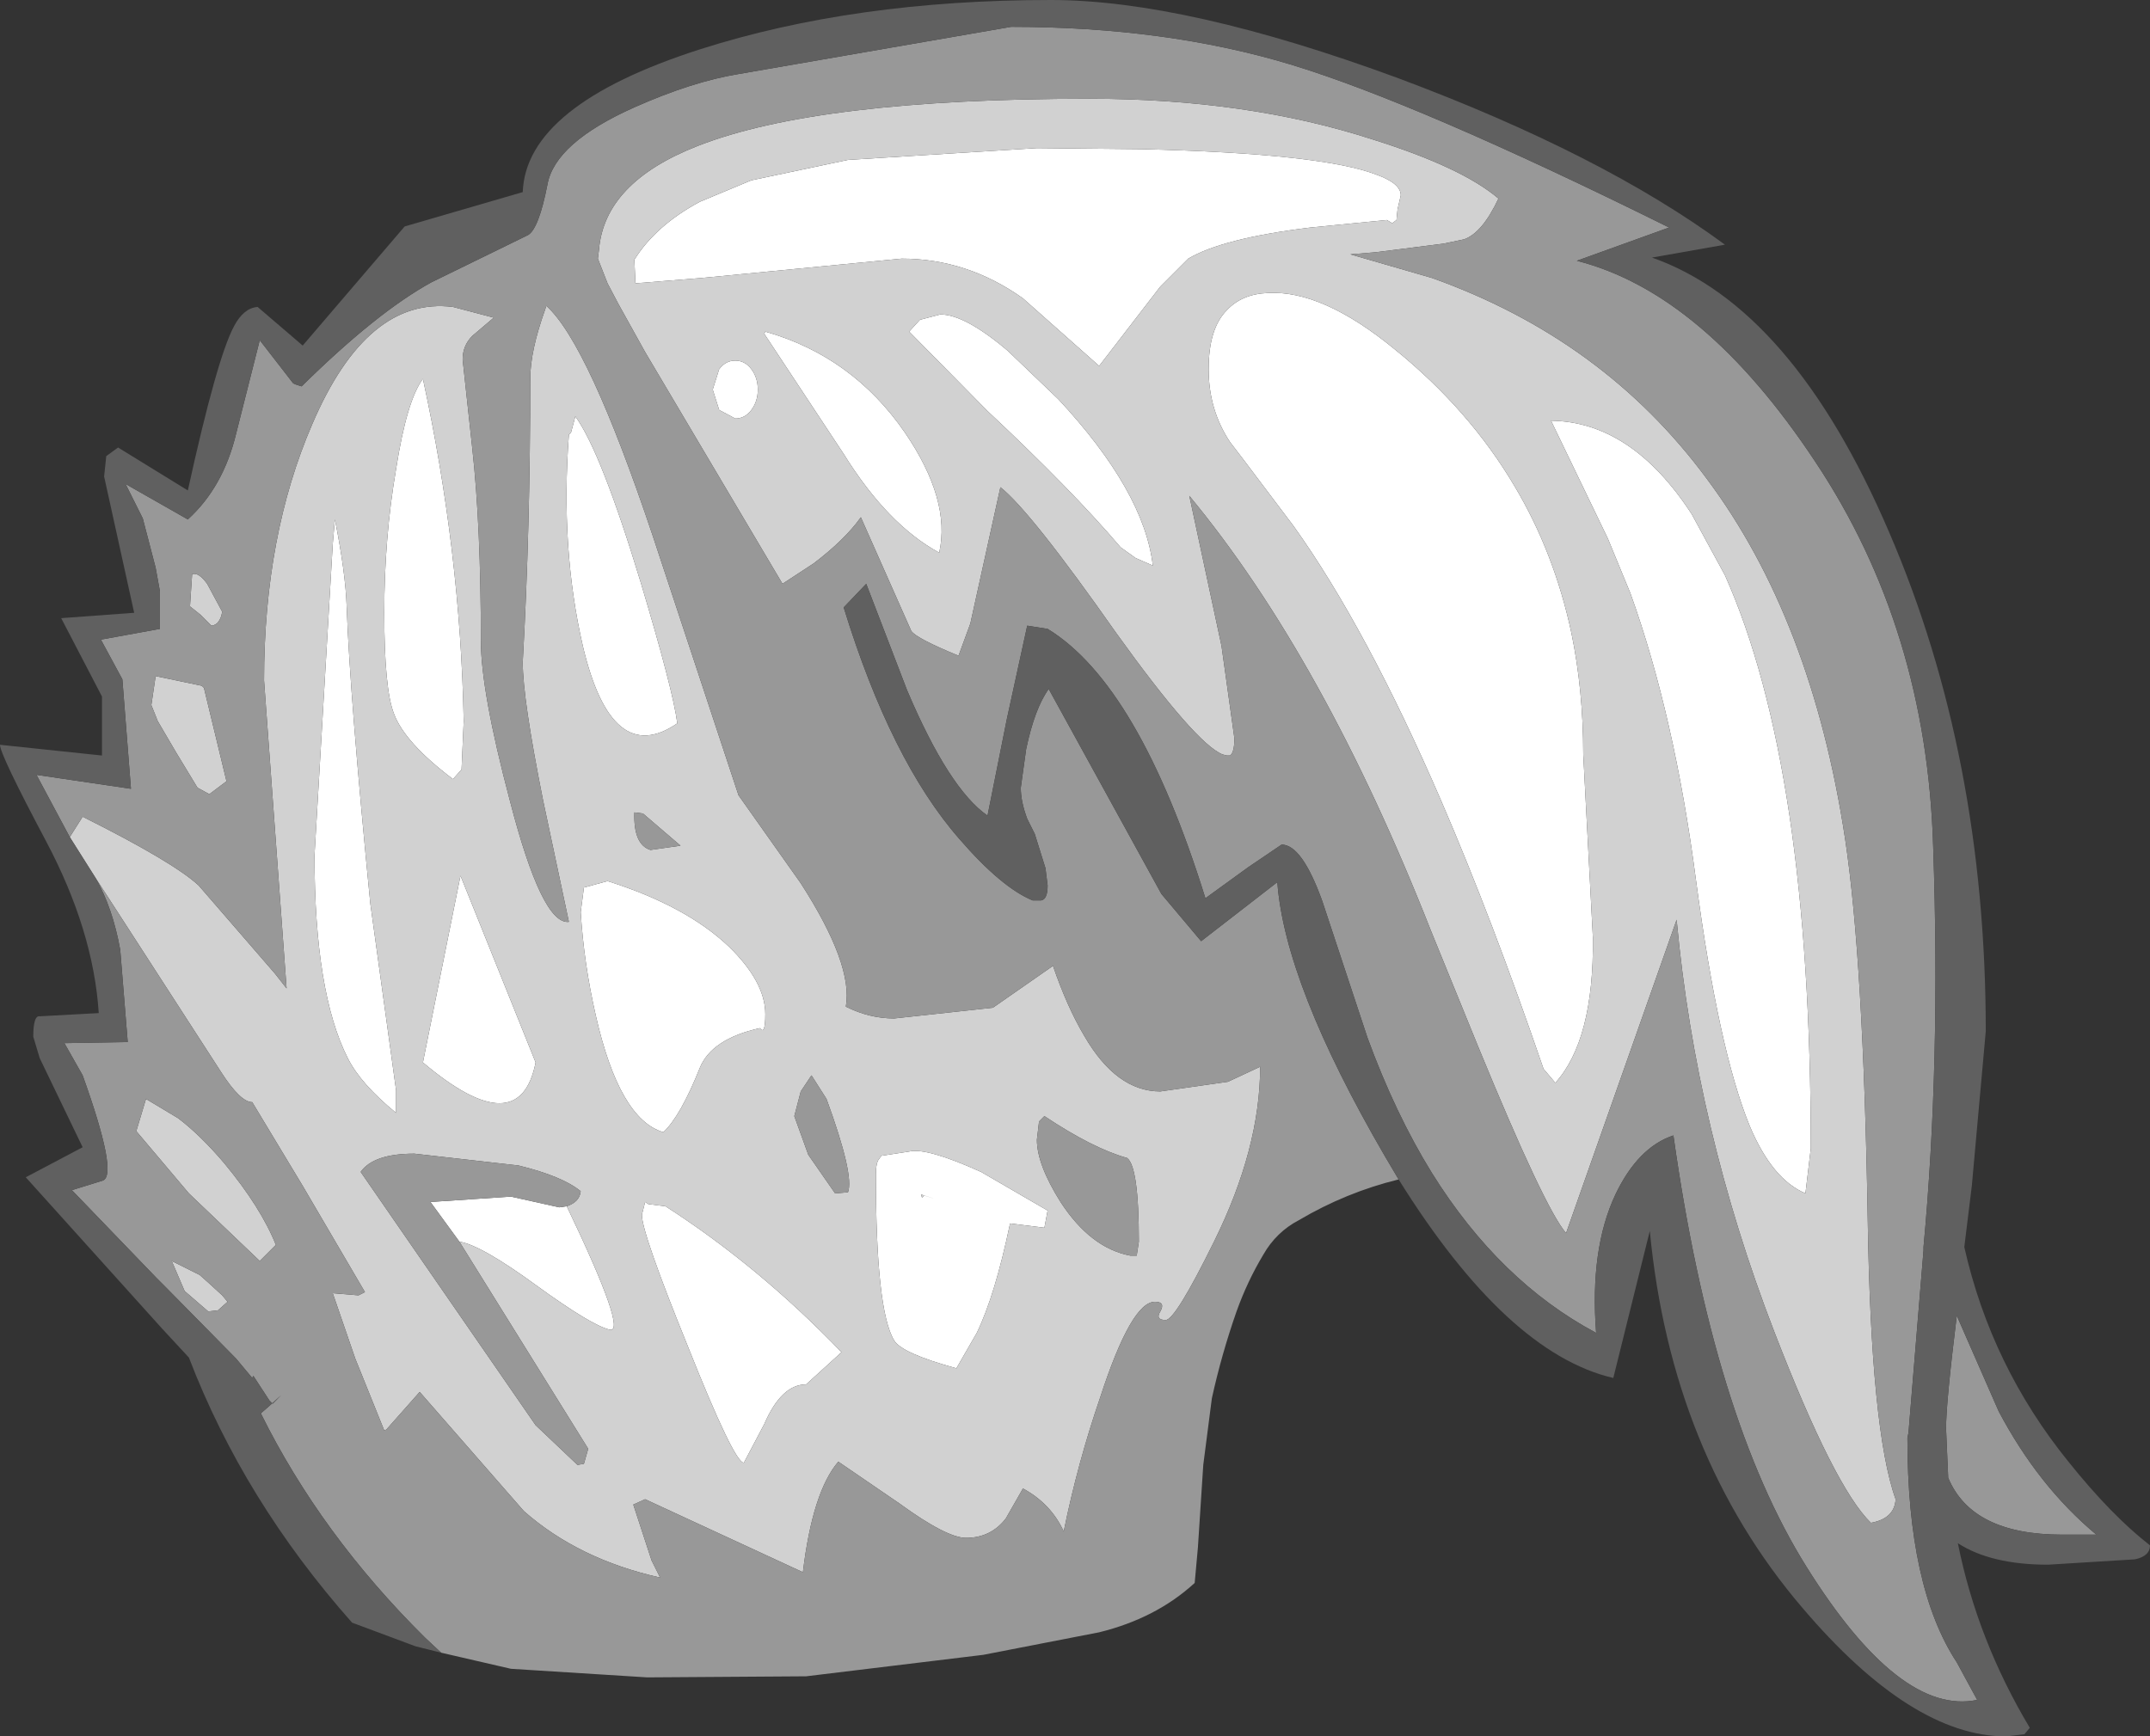 <?xml version="1.0" encoding="UTF-8" standalone="no"?>
<svg xmlns:ffdec="https://www.free-decompiler.com/flash" xmlns:xlink="http://www.w3.org/1999/xlink" ffdec:objectType="shape" height="80.9px" width="100.15px" xmlns="http://www.w3.org/2000/svg">
  <rect width="100%" height="100%" fill="#333333" stroke="none"/>
  <g transform="matrix(1.0, 0.0, 0.0, 1.0, 37.3, 49.75)">
    <path d="M6.45 -24.0 Q4.05 -25.3 2.0 -28.6 L-1.7 -34.2 -1.65 -34.3 Q2.4 -33.15 4.85 -29.6 7.0 -26.45 6.45 -24.0 M38.65 -22.1 L37.6 -24.65 34.95 -30.15 Q38.7 -30.1 41.5 -25.8 L43.05 -22.95 Q47.05 -14.0 47.05 3.75 L46.8 5.85 Q45.25 5.2 44.2 2.7 42.75 -0.85 41.7 -8.75 40.7 -16.4 38.65 -22.1 M6.5 -35.1 Q7.65 -35.1 9.65 -33.4 L12.0 -31.15 Q16.0 -26.85 16.4 -23.4 L15.6 -23.75 14.9 -24.25 Q12.65 -26.9 8.7 -30.6 L5.1 -34.25 5.05 -34.3 5.55 -34.85 6.5 -35.1 M21.75 -36.1 Q24.3 -36.25 27.7 -33.45 31.15 -30.65 33.25 -27.1 35.1 -24.0 35.9 -20.25 36.45 -17.6 36.45 -14.6 L36.9 -6.05 Q36.95 -1.3 35.15 0.7 L34.6 0.05 Q32.2 -6.95 29.85 -12.4 26.35 -20.5 22.95 -25.25 L20.65 -28.3 20.0 -29.15 Q19.0 -30.65 19.0 -32.55 19.0 -34.45 19.85 -35.3 20.55 -36.05 21.75 -36.1 M27.55 -39.35 L27.3 -39.5 23.75 -39.15 Q19.65 -38.65 18.05 -37.7 L16.75 -36.4 13.9 -32.7 10.35 -35.85 Q7.75 -37.7 4.7 -37.7 L-4.6 -36.8 -7.7 -36.55 -7.75 -37.65 Q-6.75 -39.25 -4.7 -40.35 L-2.3 -41.35 2.2 -42.3 11.0 -42.85 15.9 -42.8 Q24.3 -42.6 26.85 -41.6 27.95 -41.2 27.95 -40.65 L27.8 -40.0 27.75 -39.5 27.55 -39.35 M-10.5 -30.35 Q-9.3 -28.7 -7.45 -22.6 -5.95 -17.6 -5.75 -16.05 -8.8 -13.95 -10.15 -19.65 -11.2 -24.2 -10.8 -29.5 L-10.7 -29.6 -10.5 -30.35 M-17.6 -32.1 Q-15.85 -24.05 -15.7 -16.15 L-15.8 -13.9 -16.2 -13.45 Q-18.45 -15.15 -18.95 -16.5 -19.4 -17.65 -19.4 -21.2 -19.4 -24.7 -18.85 -27.9 -18.35 -31.1 -17.6 -32.1 M-3.8 -32.55 Q-3.5 -32.95 -3.05 -32.95 -2.6 -32.95 -2.3 -32.55 -2.0 -32.15 -2.0 -31.6 -2.0 -31.05 -2.3 -30.65 -2.6 -30.25 -3.05 -30.25 L-3.8 -30.65 -4.1 -31.6 -3.8 -32.55 M-22.65 -9.9 L-21.8 -24.4 -21.7 -25.55 Q-21.2 -23.05 -21.15 -21.45 -21.0 -17.3 -20.05 -7.65 L-18.85 1.05 -18.85 2.1 Q-20.5 0.75 -21.1 -0.45 -22.65 -3.5 -22.65 -9.9 M-10.1 -8.4 L-9.0 -8.7 Q-5.35 -7.55 -3.35 -5.65 -1.65 -4.0 -1.65 -2.5 -1.65 -1.5 -1.9 -1.85 -4.15 -1.35 -4.7 0.0 -5.6 2.25 -6.4 3.0 -8.45 2.4 -9.55 -2.45 -10.1 -4.85 -10.25 -7.25 L-10.1 -8.4 M-15.85 -8.95 L-12.35 -0.25 Q-13.1 3.55 -17.6 -0.25 L-15.85 -8.95 M-7.4 6.85 L-7.25 6.25 -7.1 6.35 -6.3 6.45 Q-1.95 9.25 1.9 13.25 L0.25 14.75 Q-0.9 14.75 -1.7 16.6 L-2.65 18.4 Q-3.1 18.4 -5.25 13.0 -7.4 7.7 -7.4 6.85 M-15.9 8.1 L-17.25 6.25 -13.5 6.0 -11.25 6.5 -10.9 6.45 Q-8.05 12.4 -8.9 12.2 -9.75 12.0 -12.3 10.15 -14.9 8.25 -15.9 8.1 M11.5 6.65 L11.35 7.45 9.75 7.25 Q9.05 10.6 8.2 12.35 L7.25 14.0 Q4.7 13.3 4.35 12.7 3.5 11.3 3.5 5.0 3.5 4.4 3.65 4.25 L3.75 4.1 5.05 3.9 Q5.85 3.7 8.4 4.85 L11.5 6.65 M5.75 5.95 L6.25 6.1 5.6 5.9 5.85 6.65 5.65 6.05 5.75 5.95" fill="#ffffff" fill-rule="evenodd" stroke="none"/>
    <path d="M-32.85 -8.85 L-34.05 -10.75 -33.45 -11.7 Q-29.25 -9.6 -28.05 -8.5 L-24.5 -4.4 -23.95 -3.7 -25.0 -18.05 Q-25.0 -24.8 -22.75 -30.0 -20.2 -35.95 -16.2 -35.45 L-14.3 -34.95 -15.3 -34.1 Q-15.75 -33.65 -15.75 -33.0 L-15.3 -28.85 Q-14.9 -25.25 -14.9 -19.9 -14.9 -17.55 -13.55 -12.45 -12.05 -6.65 -10.8 -6.8 L-12.0 -12.45 Q-12.95 -17.2 -12.95 -18.9 -12.6 -25.1 -12.6 -32.1 -12.6 -33.4 -11.9 -35.35 L-11.85 -35.5 Q-9.9 -33.75 -6.9 -24.8 L-2.9 -12.7 0.0 -8.6 Q2.45 -4.8 2.1 -2.85 3.2 -2.3 4.35 -2.3 L8.95 -2.8 11.75 -4.75 Q12.4 -2.85 13.2 -1.5 14.7 1.1 16.75 1.1 L19.9 0.65 21.4 -0.05 Q21.4 3.75 19.25 8.1 17.45 11.75 17.0 11.75 16.5 11.75 16.75 11.35 17.0 10.9 16.5 10.9 15.4 10.9 13.95 15.35 12.9 18.4 12.25 21.6 11.65 20.3 10.35 19.6 L9.55 21.0 Q8.85 21.9 7.7 21.9 6.8 21.9 4.6 20.3 L1.75 18.35 Q0.55 19.75 0.1 23.5 L-7.25 20.1 -7.8 20.35 -6.95 22.95 -6.55 23.75 Q-10.35 22.9 -12.9 20.65 L-17.75 15.1 -19.3 16.85 -19.4 16.9 -20.75 13.55 -21.8 10.5 -20.6 10.6 -20.3 10.45 -23.2 5.5 -25.55 1.6 Q-26.1 1.6 -27.0 0.2 L-32.85 -8.85 M32.5 -40.5 Q31.75 -38.9 30.9 -38.6 L29.95 -38.4 26.8 -38.0 25.6 -37.9 29.4 -36.8 Q37.4 -33.95 42.2 -27.45 47.1 -20.9 48.65 -10.65 49.5 -5.0 49.7 7.0 49.85 16.9 51.0 20.1 50.95 21.0 49.85 21.2 48.15 19.55 45.35 12.3 41.7 2.85 40.8 -6.9 L35.65 7.7 Q34.65 6.55 31.55 -1.0 L29.35 -6.4 Q24.35 -19.1 18.1 -26.65 L19.6 -19.65 20.2 -15.35 Q20.2 -14.7 20.0 -14.55 L19.85 -14.55 19.65 -14.6 Q18.4 -15.1 14.7 -20.25 10.7 -25.95 9.3 -27.05 L7.9 -20.7 7.35 -19.2 Q5.4 -20.0 5.15 -20.35 L2.8 -25.65 Q2.05 -24.6 0.6 -23.5 L-0.85 -22.55 -7.25 -33.35 -8.5 -35.6 -9.0 -36.55 -9.45 -37.7 -9.4 -38.1 Q-9.15 -41.25 -4.8 -42.95 0.8 -45.15 13.45 -45.15 20.8 -45.15 26.65 -43.25 30.8 -41.95 32.5 -40.5 M27.55 -39.35 L27.75 -39.5 27.8 -40.0 27.95 -40.65 Q27.95 -41.2 26.85 -41.6 24.3 -42.6 15.9 -42.8 L11.0 -42.85 2.2 -42.3 -2.3 -41.35 -4.7 -40.35 Q-6.75 -39.25 -7.75 -37.65 L-7.7 -36.55 -4.6 -36.8 4.7 -37.7 Q7.75 -37.7 10.35 -35.85 L13.9 -32.7 16.75 -36.4 18.05 -37.7 Q19.65 -38.65 23.75 -39.15 L27.3 -39.5 27.55 -39.35 M21.75 -36.1 Q20.55 -36.05 19.85 -35.3 19.0 -34.45 19.0 -32.55 19.0 -30.65 20.0 -29.15 L20.65 -28.3 22.95 -25.25 Q26.35 -20.5 29.85 -12.4 32.2 -6.95 34.6 0.05 L35.15 0.7 Q36.95 -1.3 36.9 -6.05 L36.45 -14.6 Q36.45 -17.6 35.9 -20.25 35.1 -24.0 33.25 -27.1 31.15 -30.65 27.7 -33.45 24.3 -36.25 21.75 -36.1 M6.5 -35.1 L5.55 -34.85 5.05 -34.3 5.1 -34.25 8.7 -30.6 Q12.65 -26.9 14.9 -24.25 L15.6 -23.75 16.4 -23.4 Q16.0 -26.85 12.0 -31.15 L9.65 -33.4 Q7.65 -35.1 6.5 -35.1 M38.65 -22.1 Q40.7 -16.4 41.7 -8.75 42.75 -0.85 44.2 2.7 45.25 5.2 46.8 5.85 L47.05 3.75 Q47.05 -14.0 43.05 -22.95 L41.5 -25.8 Q38.7 -30.1 34.95 -30.15 L37.6 -24.65 38.65 -22.1 M6.45 -24.0 Q7.0 -26.45 4.85 -29.6 2.4 -33.15 -1.65 -34.3 L-1.7 -34.2 2.0 -28.6 Q4.05 -25.3 6.45 -24.0 M-17.6 -32.1 Q-18.35 -31.1 -18.85 -27.9 -19.4 -24.7 -19.4 -21.2 -19.4 -17.65 -18.95 -16.5 -18.45 -15.15 -16.2 -13.45 L-15.8 -13.9 -15.7 -16.15 Q-15.85 -24.05 -17.6 -32.1 M-10.5 -30.35 L-10.7 -29.6 -10.8 -29.5 Q-11.2 -24.2 -10.15 -19.65 -8.8 -13.95 -5.75 -16.05 -5.95 -17.6 -7.45 -22.6 -9.3 -28.7 -10.5 -30.35 M-3.8 -32.55 L-4.1 -31.6 -3.8 -30.65 -3.05 -30.25 Q-2.6 -30.25 -2.3 -30.65 -2.0 -31.05 -2.0 -31.6 -2.0 -32.15 -2.3 -32.55 -2.6 -32.95 -3.05 -32.95 -3.5 -32.95 -3.8 -32.55 M-30.05 -18.25 L-27.9 -17.8 -27.8 -17.7 -26.75 -13.35 -27.55 -12.75 -28.1 -13.05 -29.1 -14.7 -29.95 -16.15 -30.25 -16.9 -30.05 -18.25 M-27.95 -21.1 L-28.45 -21.5 -28.35 -23.0 Q-28.05 -23.1 -27.65 -22.55 L-26.95 -21.25 Q-27.0 -20.9 -27.2 -20.7 -27.35 -20.6 -27.45 -20.6 L-27.95 -21.1 M-22.65 -9.9 Q-22.65 -3.5 -21.1 -0.45 -20.5 0.75 -18.85 2.1 L-18.85 1.05 -20.05 -7.65 Q-21.0 -17.3 -21.15 -21.45 -21.2 -23.05 -21.7 -25.55 L-21.8 -24.4 -22.65 -9.9 M-15.85 -8.95 L-17.6 -0.25 Q-13.1 3.55 -12.35 -0.25 L-15.85 -8.95 M-10.1 -8.4 L-10.25 -7.25 Q-10.1 -4.85 -9.55 -2.45 -8.45 2.4 -6.4 3.0 -5.6 2.25 -4.7 0.0 -4.15 -1.35 -1.9 -1.85 -1.65 -1.5 -1.65 -2.5 -1.65 -4.0 -3.35 -5.65 -5.35 -7.55 -9.0 -8.7 L-10.1 -8.4 M-7.35 -11.85 L-7.75 -11.9 Q-7.8 -10.4 -7.0 -10.15 L-5.6 -10.35 -7.35 -11.85 M-7.4 6.85 Q-7.4 7.7 -5.25 13.0 -3.1 18.4 -2.65 18.4 L-1.7 16.6 Q-0.9 14.75 0.25 14.75 L1.9 13.25 Q-1.95 9.25 -6.3 6.45 L-7.1 6.35 -7.25 6.25 -7.4 6.85 M-10.9 6.45 Q-10.3 6.25 -10.25 5.75 -11.1 5.05 -13.15 4.55 L-18.0 4.0 Q-19.9 4.0 -20.5 4.85 L-12.35 16.65 -10.4 18.5 -10.1 18.45 -9.9 17.75 -15.9 8.1 Q-14.9 8.25 -12.3 10.15 -9.75 12.0 -8.9 12.2 -8.05 12.4 -10.9 6.45 M-26.7 10.9 L-27.15 11.3 -27.6 11.35 -28.7 10.4 -29.3 9.0 -28.0 9.65 -27.55 10.05 -26.95 10.6 -26.7 10.9 M-29.0 2.35 Q-27.95 3.15 -26.85 4.45 -25.15 6.5 -24.45 8.25 L-25.2 9.0 -28.5 5.85 -30.95 2.95 -30.5 1.45 -29.0 2.35 M11.0 3.35 Q11.0 4.5 12.1 6.25 13.5 8.4 15.35 8.75 L15.65 8.75 15.75 8.1 Q15.75 4.6 15.2 4.2 13.6 3.75 11.35 2.25 L11.1 2.5 11.0 3.35 M11.5 6.65 L8.4 4.85 Q5.85 3.7 5.05 3.9 L3.75 4.1 3.65 4.25 Q3.5 4.4 3.5 5.0 3.5 11.3 4.35 12.7 4.7 13.3 7.25 14.0 L8.2 12.35 Q9.05 10.6 9.75 7.25 L11.35 7.45 11.5 6.65 M5.75 5.95 L5.65 6.05 5.85 6.65 5.6 5.9 6.25 6.1 5.75 5.95 M0.0 1.1 L-0.3 2.25 0.35 4.05 1.6 5.85 2.2 5.8 Q2.5 5.0 1.2 1.45 L0.5 0.35 0.0 1.1" fill="#d1d1d1" fill-rule="evenodd" stroke="none"/>
    <path d="M-34.05 -10.75 L-35.6 -13.65 -31.2 -13.0 -31.6 -18.1 -32.6 -19.95 -29.85 -20.45 -29.85 -22.2 -30.05 -23.3 -30.65 -25.6 -31.45 -27.2 -28.55 -25.55 Q-26.9 -27.05 -26.3 -29.55 L-25.2 -33.9 -23.65 -31.9 Q-23.6 -31.85 -23.25 -31.75 -19.75 -35.2 -17.2 -36.6 L-12.7 -38.8 Q-12.2 -39.1 -11.8 -41.15 -11.45 -43.1 -7.75 -44.75 -5.05 -45.95 -2.9 -46.3 L9.8 -48.5 Q17.0 -48.5 22.8 -46.75 28.75 -44.95 40.45 -39.15 L36.15 -37.6 Q42.05 -36.1 47.25 -28.25 52.45 -20.45 52.75 -10.3 53.1 -0.2 52.3 8.35 L52.3 8.5 51.6 17.0 51.55 17.25 Q51.55 24.2 53.85 27.7 L54.8 29.45 Q51.2 30.2 46.85 23.25 42.5 16.3 40.65 3.15 39.0 3.7 37.95 5.9 36.75 8.45 37.05 12.35 32.55 9.95 29.4 4.9 27.7 2.15 26.4 -1.4 L24.3 -7.75 Q23.35 -10.4 22.4 -10.4 L20.85 -9.35 18.85 -7.9 Q15.75 -17.85 11.5 -20.45 L10.55 -20.6 9.6 -16.25 8.7 -11.75 Q6.9 -13.0 4.95 -17.6 L3.05 -22.55 2.0 -21.45 Q4.2 -14.3 7.4 -10.65 9.35 -8.4 10.8 -7.8 L11.2 -7.8 Q11.5 -7.85 11.5 -8.5 L11.4 -9.3 10.9 -10.9 10.55 -11.6 Q10.25 -12.4 10.25 -13.05 L10.5 -14.85 Q10.9 -16.75 11.55 -17.65 L16.8 -8.1 18.65 -5.9 22.2 -8.65 Q22.55 -3.9 27.2 4.1 L27.85 5.2 Q25.4 5.8 23.2 7.1 22.15 7.65 21.55 8.7 20.8 9.95 20.3 11.35 19.6 13.35 19.15 15.4 L18.75 18.5 18.5 22.35 18.35 24.0 Q16.55 25.65 13.9 26.3 L8.5 27.35 0.25 28.35 -7.15 28.4 -13.5 28.0 -16.75 27.25 -17.5 26.55 Q-22.35 21.75 -25.15 16.1 L-24.75 15.75 -24.2 15.25 -24.6 15.65 -24.75 15.5 -25.5 14.35 -25.55 14.45 -26.3 13.55 -29.6 10.2 -30.0 9.8 -33.95 5.7 -32.5 5.25 Q-31.8 4.95 -33.45 0.35 L-34.3 -1.15 -31.35 -1.2 -31.7 -5.5 Q-32.05 -7.45 -32.85 -8.85 L-27.0 0.2 Q-26.1 1.6 -25.55 1.6 L-23.2 5.5 -20.3 10.45 -20.6 10.6 -21.8 10.5 -20.75 13.55 -19.4 16.9 -19.3 16.85 -17.75 15.1 -12.9 20.65 Q-10.35 22.9 -6.55 23.75 L-6.95 22.95 -7.8 20.35 -7.25 20.1 0.1 23.5 Q0.55 19.75 1.75 18.35 L4.6 20.3 Q6.8 21.9 7.7 21.9 8.85 21.9 9.55 21.0 L10.35 19.6 Q11.65 20.3 12.25 21.6 12.9 18.4 13.95 15.35 15.4 10.9 16.5 10.9 17.0 10.9 16.75 11.35 16.5 11.75 17.0 11.75 17.45 11.75 19.25 8.1 21.4 3.75 21.4 -0.05 L19.9 0.65 16.75 1.1 Q14.7 1.1 13.2 -1.5 12.4 -2.85 11.75 -4.75 L8.95 -2.8 4.35 -2.3 Q3.2 -2.3 2.1 -2.85 2.45 -4.8 0.0 -8.6 L-2.9 -12.7 -6.9 -24.8 Q-9.9 -33.75 -11.85 -35.5 L-11.9 -35.35 Q-12.6 -33.4 -12.6 -32.1 -12.6 -25.1 -12.95 -18.9 -12.95 -17.2 -12.0 -12.45 L-10.8 -6.8 Q-12.05 -6.65 -13.55 -12.45 -14.9 -17.55 -14.9 -19.9 -14.9 -25.25 -15.3 -28.85 L-15.75 -33.0 Q-15.75 -33.65 -15.3 -34.1 L-14.3 -34.95 -16.2 -35.45 Q-20.2 -35.95 -22.75 -30.0 -25.0 -24.8 -25.0 -18.05 L-23.95 -3.7 -24.5 -4.4 -28.05 -8.5 Q-29.25 -9.6 -33.45 -11.7 L-34.05 -10.75 M32.5 -40.5 Q30.8 -41.95 26.65 -43.25 20.8 -45.15 13.45 -45.15 0.8 -45.15 -4.8 -42.95 -9.15 -41.25 -9.4 -38.1 L-9.45 -37.7 -9.0 -36.55 -8.5 -35.6 -7.25 -33.35 -0.85 -22.55 0.6 -23.5 Q2.05 -24.6 2.8 -25.65 L5.15 -20.35 Q5.4 -20.0 7.35 -19.2 L7.9 -20.7 9.3 -27.05 Q10.7 -25.95 14.7 -20.25 18.4 -15.1 19.65 -14.6 L19.85 -14.55 20.0 -14.55 Q20.2 -14.7 20.2 -15.35 L19.6 -19.65 18.1 -26.65 Q24.35 -19.1 29.35 -6.4 L31.55 -1.0 Q34.65 6.55 35.65 7.7 L40.8 -6.9 Q41.7 2.85 45.35 12.3 48.15 19.55 49.85 21.2 50.95 21.0 51.0 20.1 49.85 16.9 49.7 7.0 49.5 -5.0 48.65 -10.65 47.1 -20.9 42.2 -27.45 37.4 -33.95 29.4 -36.8 L25.6 -37.9 26.8 -38.0 29.95 -38.4 30.9 -38.6 Q31.75 -38.9 32.5 -40.5 M-27.95 -21.1 L-27.45 -20.6 Q-27.35 -20.6 -27.2 -20.7 -27.0 -20.9 -26.95 -21.25 L-27.65 -22.55 Q-28.05 -23.1 -28.35 -23.0 L-28.45 -21.5 -27.95 -21.1 M-30.05 -18.25 L-30.25 -16.9 -29.95 -16.15 -29.1 -14.7 -28.1 -13.05 -27.55 -12.75 -26.75 -13.35 -27.8 -17.7 -27.9 -17.8 -30.05 -18.25 M-7.35 -11.85 L-5.6 -10.35 -7.0 -10.15 Q-7.8 -10.4 -7.75 -11.9 L-7.35 -11.85 M-15.9 8.1 L-9.9 17.75 -10.1 18.45 -10.4 18.5 -12.35 16.65 -20.5 4.85 Q-19.9 4.0 -18.0 4.0 L-13.15 4.55 Q-11.1 5.05 -10.25 5.75 -10.3 6.25 -10.9 6.45 L-11.25 6.5 -13.5 6.0 -17.25 6.25 -15.9 8.1 M-29.0 2.35 L-30.5 1.45 -30.95 2.95 -28.5 5.85 -25.2 9.0 -24.45 8.25 Q-25.15 6.5 -26.85 4.45 -27.95 3.15 -29.0 2.35 M-26.7 10.9 L-26.95 10.6 -27.55 10.05 -28.0 9.65 -29.3 9.0 -28.7 10.4 -27.6 11.35 -27.15 11.3 -26.7 10.9 M60.35 21.75 L58.75 21.75 Q54.55 21.75 53.45 19.1 L53.35 16.8 Q53.35 15.6 53.85 11.55 L55.8 16.0 Q57.65 19.5 60.35 21.75 M11.0 3.35 L11.1 2.5 11.35 2.25 Q13.6 3.75 15.2 4.2 15.75 4.6 15.75 8.1 L15.65 8.75 15.35 8.75 Q13.5 8.4 12.1 6.25 11.0 4.5 11.0 3.35 M0.0 1.1 L0.5 0.35 1.2 1.45 Q2.5 5.0 2.2 5.8 L1.6 5.85 0.35 4.05 -0.3 2.25 0.0 1.1" fill="#989898" fill-rule="evenodd" stroke="none"/>
    <path d="M27.85 5.2 L27.2 4.1 Q22.55 -3.9 22.2 -8.65 L18.65 -5.9 16.8 -8.1 11.55 -17.65 Q10.9 -16.75 10.5 -14.85 L10.25 -13.05 Q10.25 -12.4 10.55 -11.6 L10.9 -10.9 11.4 -9.3 11.5 -8.5 Q11.5 -7.85 11.2 -7.8 L10.8 -7.8 Q9.35 -8.4 7.4 -10.65 4.2 -14.3 2.0 -21.45 L3.05 -22.55 4.95 -17.6 Q6.9 -13.0 8.7 -11.75 L9.6 -16.25 10.55 -20.6 11.5 -20.45 Q15.75 -17.85 18.85 -7.9 L20.85 -9.35 22.4 -10.4 Q23.35 -10.4 24.3 -7.75 L26.4 -1.4 Q27.7 2.15 29.4 4.9 32.55 9.95 37.05 12.35 36.75 8.45 37.95 5.9 39.0 3.7 40.65 3.15 42.5 16.3 46.85 23.25 51.2 30.2 54.8 29.45 L53.85 27.7 Q51.55 24.2 51.55 17.25 L51.6 17.0 52.3 8.5 52.3 8.35 Q53.1 -0.2 52.75 -10.3 52.45 -20.45 47.25 -28.25 42.05 -36.1 36.15 -37.6 L40.45 -39.15 Q28.75 -44.95 22.8 -46.75 17.0 -48.5 9.8 -48.5 L-2.9 -46.3 Q-5.05 -45.95 -7.75 -44.75 -11.45 -43.1 -11.8 -41.15 -12.2 -39.1 -12.7 -38.8 L-17.2 -36.6 Q-19.75 -35.2 -23.25 -31.75 -23.6 -31.85 -23.65 -31.9 L-25.2 -33.9 -26.3 -29.55 Q-26.9 -27.05 -28.55 -25.55 L-31.45 -27.2 -30.65 -25.6 -30.05 -23.3 -29.85 -22.2 -29.85 -20.45 -32.6 -19.95 -31.6 -18.1 -31.2 -13.0 -35.6 -13.65 -34.05 -10.75 -32.85 -8.85 Q-32.05 -7.45 -31.7 -5.5 L-31.35 -1.2 -34.3 -1.15 -33.45 0.35 Q-31.8 4.95 -32.5 5.25 L-33.95 5.7 -30.0 9.8 -29.6 10.2 -26.3 13.55 -25.55 14.45 -25.5 14.35 -24.75 15.5 -24.6 15.65 -24.2 15.25 -24.75 15.75 -25.15 16.1 Q-22.35 21.75 -17.5 26.55 L-16.75 27.25 -17.95 26.95 -20.9 25.85 Q-25.95 20.15 -28.5 13.5 L-29.75 12.15 -36.1 5.1 -33.45 3.7 -35.45 -0.45 -35.75 -1.45 Q-35.75 -2.45 -35.45 -2.4 L-32.7 -2.55 Q-32.95 -6.4 -35.15 -10.55 -37.3 -14.6 -37.3 -15.05 L-32.55 -14.55 -32.55 -17.3 -34.45 -20.95 -31.05 -21.2 -32.45 -27.55 -32.35 -28.5 -31.8 -28.9 -28.55 -26.9 Q-27.2 -33.05 -26.4 -34.55 -25.95 -35.4 -25.3 -35.45 L-23.2 -33.65 -18.45 -39.2 -12.95 -40.8 Q-12.8 -44.85 -4.7 -47.45 2.5 -49.75 11.65 -49.75 17.95 -49.75 27.85 -46.1 37.35 -42.55 43.05 -38.35 L39.65 -37.75 Q46.2 -35.45 50.7 -24.95 55.2 -14.5 55.2 -1.7 L54.55 5.5 54.2 8.35 Q55.45 13.9 59.05 18.35 61.05 20.85 62.85 22.25 62.85 22.75 62.15 22.9 L58.1 23.15 Q55.45 23.15 53.9 22.15 54.8 26.65 57.25 30.75 L57.0 31.05 56.15 31.15 Q51.75 31.15 46.65 25.15 40.55 18.0 39.55 7.6 L37.85 14.45 Q32.9 13.3 27.85 5.2 M60.35 21.75 Q57.65 19.5 55.8 16.0 L53.85 11.55 Q53.35 15.6 53.35 16.8 L53.45 19.1 Q54.55 21.75 58.75 21.75 L60.35 21.75" fill="#606060" fill-rule="evenodd" stroke="none"/>
  </g>
</svg>
